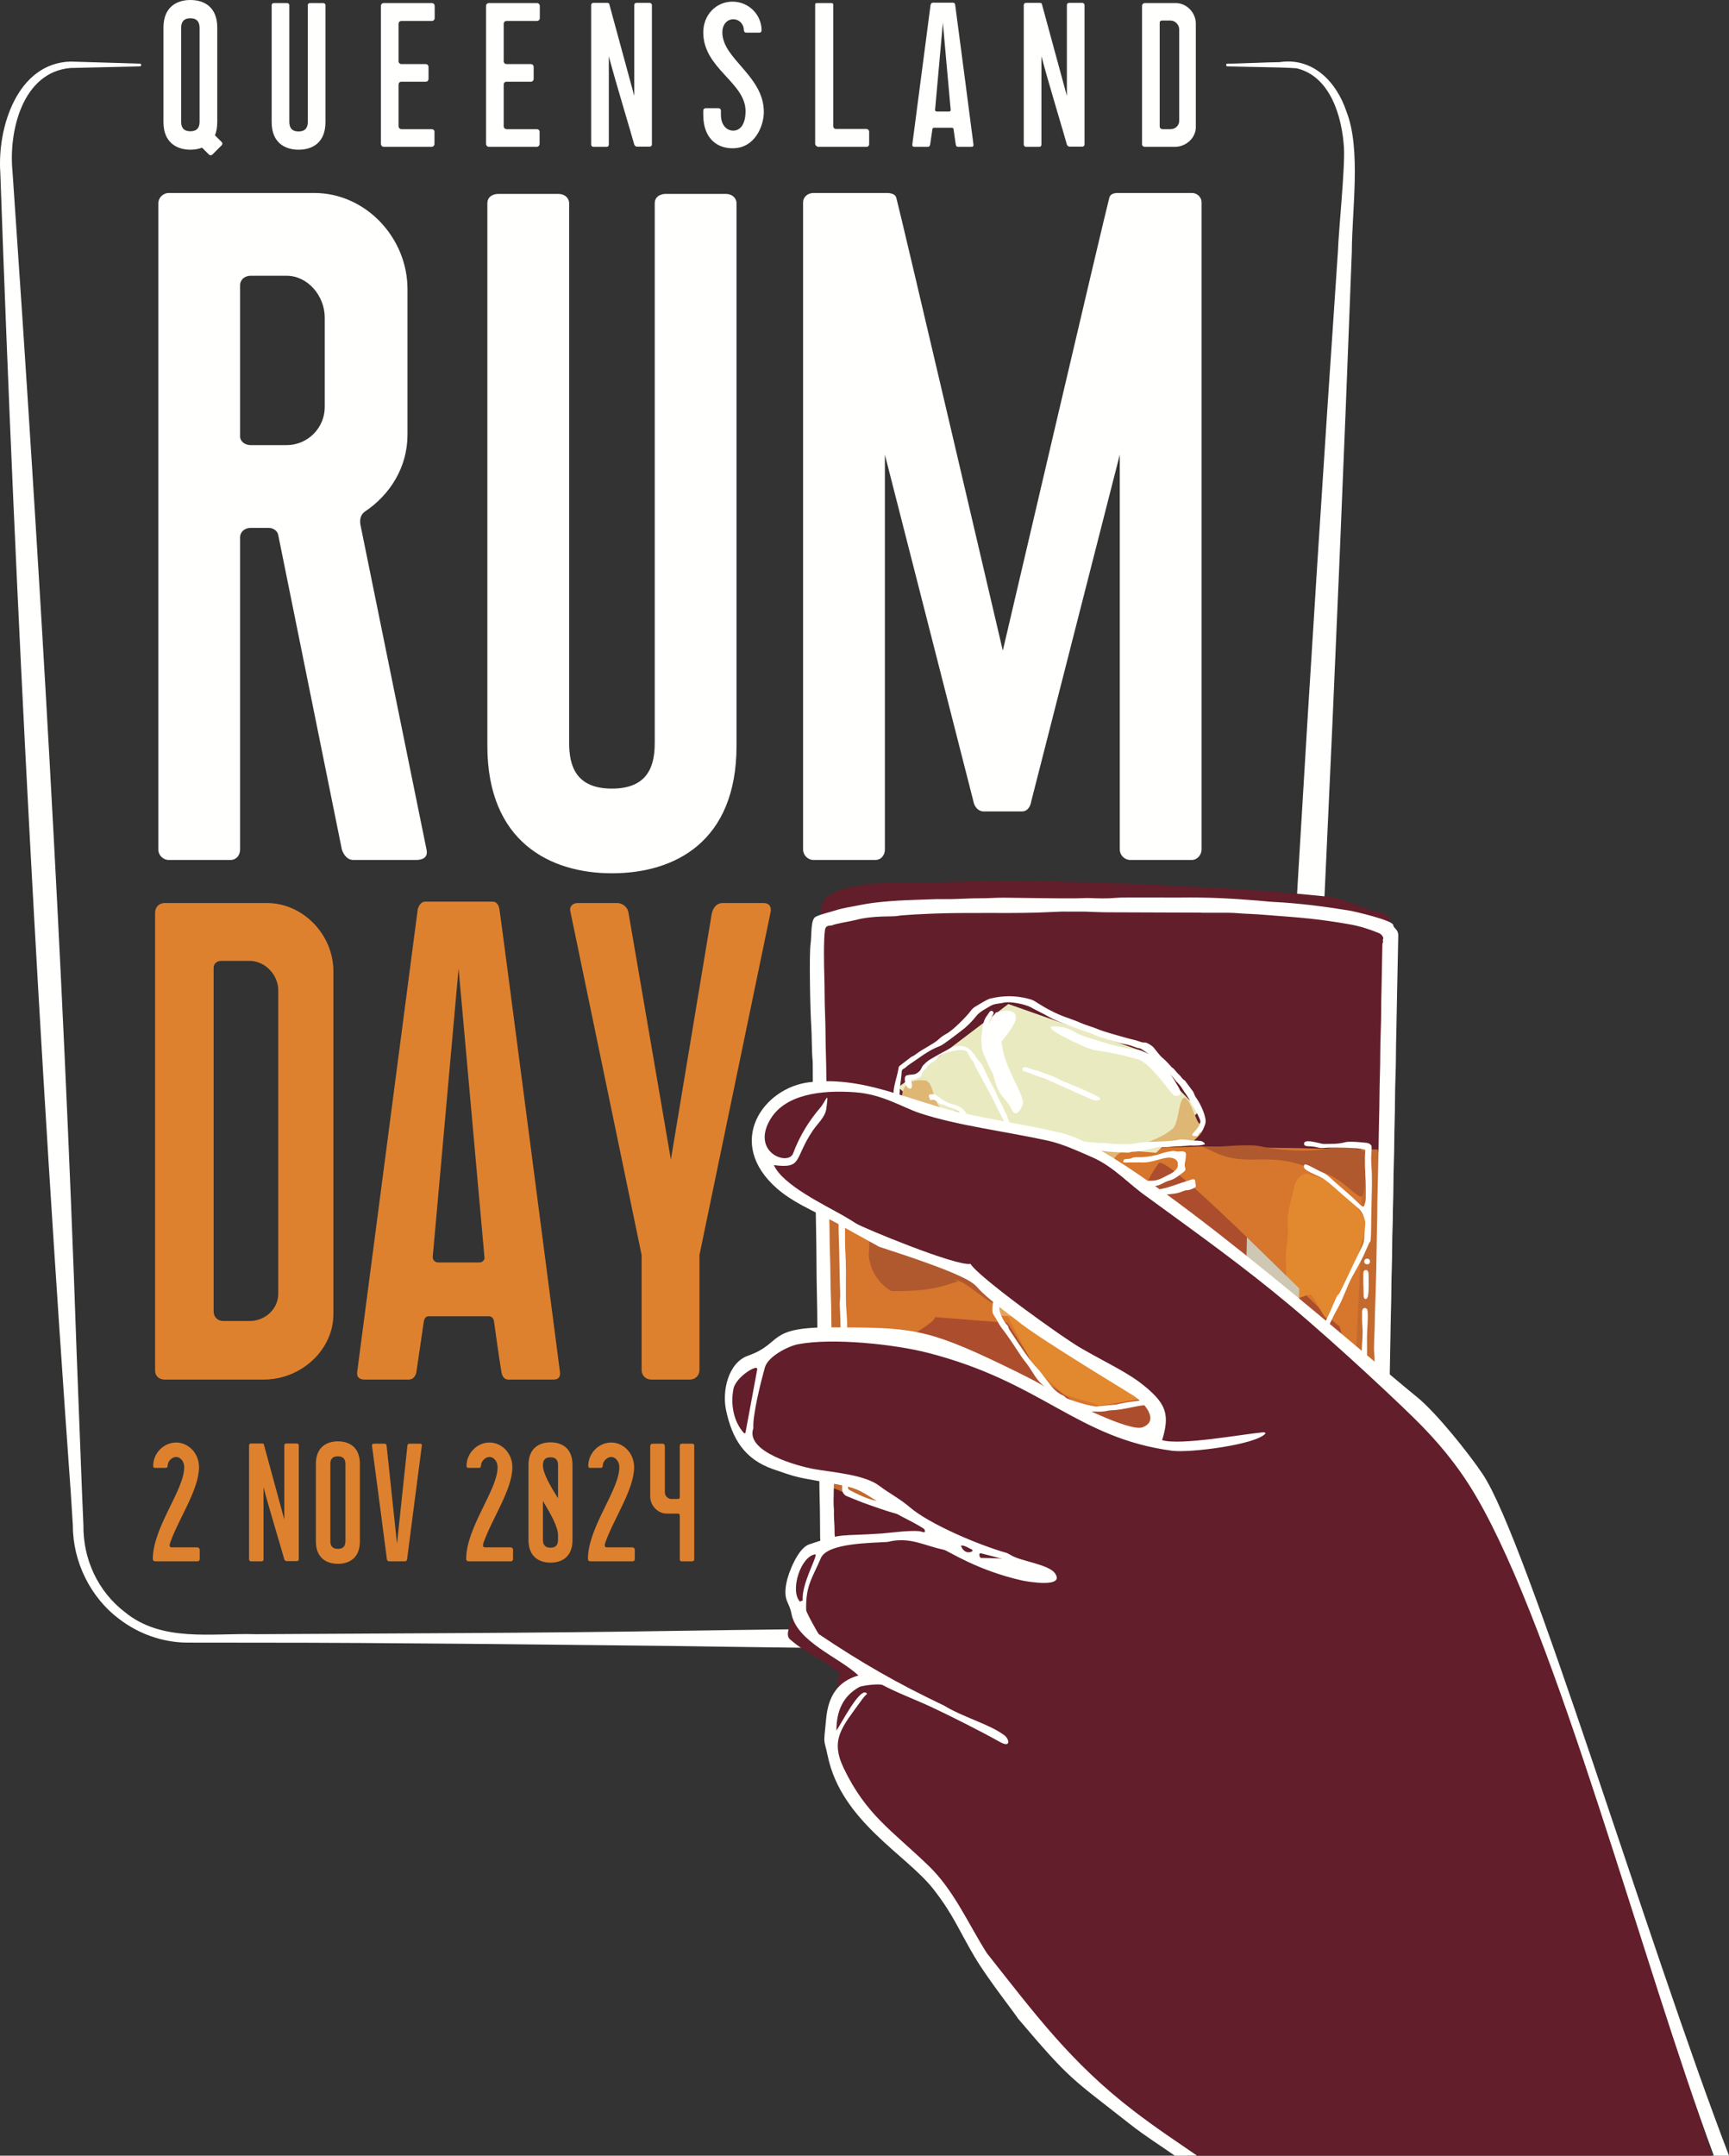 <?xml version="1.0" encoding="UTF-8"?>
<svg width="188.664px" height="235.114px" viewBox="0 0 188.664 235.114" version="1.1" xmlns="http://www.w3.org/2000/svg" xmlns:xlink="http://www.w3.org/1999/xlink">
    <rect x="0" y="0" width="188.664" height="235.114" fill="#333333" stroke="none"/>
    <title>Group</title>
    <g id="Page-1" stroke="none" stroke-width="1" fill="none" fill-rule="evenodd">
        <g id="Group">
            <path d="M133.936,6.94 C134.943,6.954 138.583,6.778 139.62,6.779 C143.272,6.227 145.857,8.941 146.93,12.195 C148.542,16.286 147.508,23.061 147.509,27.452 C145.821,71.967 143.674,119.282 141.013,163.734 L140.79,167.525 C140.456,173.234 136.114,178.353 130.575,179.679 C129.296,180.06 127.802,180.077 126.474,180.075 C109.197,179.944 90.639,179.793 73.416,179.523 C58.802,179.37 42.633,179.161 27.938,179.165 L20.352,179.157 C17.72,179.124 15.12,178.2 13.036,176.604 C9.87,174.259 7.943,170.319 7.95,166.395 C7.949,166.395 7.709,162.612 7.709,162.612 C4.297,115.146 1.699,66.29 0.032,18.803 C-0.299,13.92 1.876,6.895 7.685,6.715 L15.264,6.94 C15.347,6.942 15.412,7.011 15.41,7.094 C15.407,7.174 15.342,7.238 15.263,7.24 L7.683,7.417 C2.453,7.867 0.92,14.31 1.367,18.732 C4.282,61.039 6.902,104.913 8.356,147.397 L8.94,162.547 L9.101,166.334 C9.053,170.05 10.676,173.57 13.628,175.832 C17.672,179.145 23.097,178.096 27.938,178.239 C42.672,178.15 58.776,178.121 73.416,177.88 C91.243,177.601 110.383,177.484 128.25,177.275 C133.294,176.854 137.627,172.418 137.858,167.354 C137.859,167.354 138.043,163.577 138.043,163.577 C140.099,119.095 142.961,71.809 145.994,27.372 C146.058,25.228 146.78,18.274 146.648,16.099 C146.44,12.719 145.161,8.307 141.466,7.445 C140.513,7.38 138.747,7.328 137.727,7.321 L133.937,7.24 C133.745,7.25 133.752,6.933 133.936,6.94" id="Fill-4" fill="#FFFFFE"></path>
            <path d="M35.435,34.642 C35.435,32.256 33.567,30.077 31.284,30.077 L27.341,30.077 C26.718,30.077 26.199,30.492 26.199,31.114 L26.199,47.615 C26.199,48.133 26.718,48.548 27.341,48.548 L31.284,48.548 C33.567,48.548 35.435,46.681 35.435,44.397 L35.435,34.642 Z M46.539,92.653 C46.746,93.587 46.02,93.794 45.398,93.794 L38.548,93.794 C37.926,93.794 37.511,93.275 37.303,92.653 L30.35,58.303 C30.246,57.888 29.831,57.577 29.313,57.577 L27.341,57.577 C26.718,57.577 26.199,57.992 26.199,58.615 L26.199,92.653 C26.199,93.275 25.784,93.794 25.161,93.794 L18.416,93.794 C17.793,93.794 17.275,93.275 17.275,92.653 L17.275,22.189 C17.275,21.567 17.793,21.048 18.416,21.048 L34.293,21.048 C39.898,21.048 44.464,25.926 44.464,31.529 L44.464,47.407 C44.464,50.935 42.596,53.945 39.794,55.813 C39.378,56.124 39.171,56.643 39.378,57.473 L46.539,92.653 L46.539,92.653 Z" id="Fill-5" fill="#FFFFFE"></path>
            <path d="M80.368,81.341 C80.368,91.823 73.623,95.247 66.773,95.247 C60.028,95.247 53.179,91.823 53.179,81.341 L53.179,22.189 C53.179,21.256 54.113,21.152 54.32,21.152 L60.962,21.152 C61.585,21.152 62.104,21.567 62.104,22.189 L62.104,81.03 C62.104,83.52 62.83,86.011 66.773,86.011 C70.717,86.011 71.443,83.52 71.443,81.03 L71.443,22.189 C71.443,21.256 72.377,21.152 72.585,21.152 L79.227,21.152 C79.85,21.152 80.368,21.567 80.368,22.189 L80.368,81.341" id="Fill-6" fill="#FFFFFE"></path>
            <path d="M131.112,22.086 L131.112,92.653 C131.112,93.275 130.594,93.794 130.075,93.794 L123.329,93.794 C122.707,93.794 122.188,93.275 122.188,92.653 L122.188,49.586 L112.537,87.36 C112.433,87.983 112.122,88.502 111.499,88.502 L107.348,88.502 C106.726,88.502 106.311,87.983 106.206,87.36 L96.556,49.586 C96.556,68.058 96.556,92.653 96.556,92.653 C96.556,93.275 96.141,93.794 95.518,93.794 L88.773,93.794 C88.149,93.794 87.631,93.275 87.631,92.653 L87.631,22.086 C87.631,21.463 88.149,21.048 88.773,21.048 L96.763,21.048 C97.178,21.048 97.697,21.152 97.801,21.567 C98.216,23.02 109.424,70.964 109.424,70.964 C109.424,70.964 120.631,23.02 121.046,21.567 C121.15,21.152 121.565,21.048 121.981,21.048 L130.075,21.048 C130.594,21.048 131.112,21.463 131.112,22.086" id="Fill-7" fill="#FFFFFE"></path>
            <path d="M21.779,3.069 C21.779,2.554 21.622,1.994 20.772,1.994 C19.92,1.994 19.764,2.554 19.764,3.069 L19.764,13.261 C19.764,13.776 19.92,14.314 20.772,14.314 C21.622,14.314 21.779,13.776 21.779,13.261 L21.779,3.069 Z M24.198,15.837 L23.168,16.867 C23.078,16.957 22.922,16.957 22.81,16.867 L22.048,16.106 C21.645,16.263 21.22,16.329 20.772,16.329 C19.316,16.329 17.837,15.568 17.837,13.328 L17.837,3.002 C17.837,0.739 19.316,0 20.772,0 C22.25,0 23.706,0.739 23.706,3.002 L23.706,13.328 C23.706,13.888 23.616,14.358 23.459,14.762 L24.198,15.501 C24.288,15.59 24.288,15.747 24.198,15.837 L24.198,15.837 Z" id="Fill-8" fill="#FFFFFE"></path>
            <path d="M35.513,13.328 C35.513,15.59 34.057,16.329 32.578,16.329 C31.122,16.329 29.644,15.59 29.644,13.328 L29.644,0.56 C29.644,0.358 29.845,0.336 29.89,0.336 L31.323,0.336 C31.458,0.336 31.57,0.426 31.57,0.56 L31.57,13.261 C31.57,13.798 31.727,14.336 32.578,14.336 C33.429,14.336 33.586,13.798 33.586,13.261 L33.586,0.56 C33.586,0.358 33.787,0.336 33.832,0.336 L35.266,0.336 C35.4,0.336 35.513,0.426 35.513,0.56 L35.513,13.328" id="Fill-9" fill="#FFFFFE"></path>
            <path d="M43.825,14.09 L47.118,14.09 C47.274,14.09 47.409,14.202 47.409,14.381 L47.409,15.68 C47.409,15.859 47.274,16.016 47.096,16.016 L41.876,16.016 C41.697,16.016 41.563,15.859 41.563,15.68 L41.563,0.65 C41.563,0.471 41.697,0.336 41.876,0.336 L47.118,0.336 C47.297,0.336 47.432,0.471 47.432,0.65 L47.432,1.971 C47.432,2.15 47.297,2.285 47.118,2.285 L43.803,2.285 C43.624,2.285 43.489,2.419 43.489,2.598 L43.489,6.675 C43.489,6.854 43.624,6.989 43.803,6.989 L46.446,6.989 C46.625,6.989 46.76,7.123 46.76,7.303 L46.76,8.601 C46.76,8.781 46.625,8.915 46.446,8.915 L43.803,8.915 C43.602,8.915 43.489,9.05 43.489,9.229 L43.489,13.776 C43.489,13.955 43.647,14.09 43.825,14.09" id="Fill-10" fill="#FFFFFE"></path>
            <path d="M55.297,14.09 L58.59,14.09 C58.746,14.09 58.881,14.202 58.881,14.381 L58.881,15.68 C58.881,15.859 58.746,16.016 58.567,16.016 L53.349,16.016 C53.169,16.016 53.034,15.859 53.034,15.68 L53.034,0.65 C53.034,0.471 53.169,0.336 53.349,0.336 L58.59,0.336 C58.769,0.336 58.903,0.471 58.903,0.65 L58.903,1.971 C58.903,2.15 58.769,2.285 58.59,2.285 L55.274,2.285 C55.096,2.285 54.961,2.419 54.961,2.598 L54.961,6.675 C54.961,6.854 55.096,6.989 55.274,6.989 L57.918,6.989 C58.097,6.989 58.232,7.123 58.232,7.303 L58.232,8.601 C58.232,8.781 58.097,8.915 57.918,8.915 L55.274,8.915 C55.073,8.915 54.961,9.05 54.961,9.229 L54.961,13.776 C54.961,13.955 55.118,14.09 55.297,14.09" id="Fill-11" fill="#FFFFFE"></path>
            <path d="M69.209,0.56 C69.209,0.426 69.299,0.314 69.434,0.314 L70.89,0.314 C71.023,0.314 71.136,0.426 71.136,0.56 L71.136,15.769 C71.136,15.882 71.023,15.994 70.89,15.994 L69.5,15.994 C69.366,15.994 69.254,15.882 69.209,15.769 C68.918,14.672 67.306,9.408 66.432,6.138 L66.432,15.769 C66.432,15.904 66.342,16.016 66.208,16.016 L64.752,16.016 C64.617,16.016 64.505,15.904 64.505,15.769 L64.505,0.537 C64.505,0.403 64.617,0.314 64.752,0.314 L66.253,0.314 C66.342,0.314 66.454,0.336 66.477,0.426 L69.209,10.461 L69.209,0.56" id="Fill-12" fill="#FFFFFE"></path>
            <path d="M80.009,2.106 C79.337,2.106 78.821,2.665 78.821,3.539 C78.821,6.429 83.347,8.265 83.347,12.208 C83.347,13.731 82.384,16.173 79.941,16.173 C78.127,16.173 76.761,14.986 76.738,12.589 L76.738,12.051 C76.738,11.917 76.851,11.805 76.985,11.805 L78.419,11.805 C78.553,11.805 78.665,11.917 78.665,12.051 L78.665,12.522 C78.665,13.619 79.27,14.246 80.009,14.246 C80.748,14.246 81.353,13.597 81.353,12.119 C81.353,8.982 76.738,7.482 76.738,3.539 C76.738,1.59 78.172,0.179 79.919,0.179 C81.689,0.179 83.101,1.59 83.101,3.315 C83.101,3.45 83.011,3.562 82.876,3.562 L81.42,3.562 C81.286,3.562 81.174,3.45 81.174,3.315 C81.174,2.665 80.703,2.106 80.009,2.106" id="Fill-13" fill="#FFFFFE"></path>
            <path d="M94.526,14.067 C94.683,14.067 94.84,14.179 94.84,14.381 L94.84,15.68 C94.84,15.859 94.773,16.016 94.526,16.016 L89.284,16.016 C89.15,16.016 88.948,15.859 88.948,15.68 L88.948,0.493 C88.948,0.493 88.926,0.336 89.15,0.336 L90.74,0.336 C90.92,0.336 90.92,0.493 90.92,0.493 L90.92,13.754 C90.92,13.754 90.92,14.067 91.233,14.067 L94.526,14.067" id="Fill-14" fill="#FFFFFE"></path>
            <path d="M102.212,12.163 L103.578,12.163 C103.668,12.163 103.758,12.074 103.735,11.984 L102.884,2.487 L102.033,11.984 C102.033,12.096 102.122,12.163 102.212,12.163 Z M101.54,0.537 C101.585,0.403 101.652,0.291 101.786,0.291 L104.004,0.291 C104.139,0.291 104.206,0.403 104.228,0.537 C104.25,0.605 106.177,15.411 106.222,15.769 C106.244,15.971 106.132,16.016 105.998,16.016 L104.52,16.016 C104.385,16.016 104.317,15.904 104.295,15.769 C104.273,15.635 104.206,15.232 104.049,14.09 C104.026,14 103.981,13.933 103.87,13.933 L101.898,13.933 C101.809,13.933 101.764,14 101.741,14.09 L101.495,15.769 C101.473,15.904 101.383,16.016 101.249,16.016 L99.793,16.016 C99.658,16.016 99.524,15.971 99.547,15.769 L101.54,0.537 L101.54,0.537 Z" id="Fill-15" fill="#FFFFFE"></path>
            <path d="M116.415,0.56 C116.415,0.426 116.505,0.314 116.64,0.314 L118.096,0.314 C118.23,0.314 118.342,0.426 118.342,0.56 L118.342,15.769 C118.342,15.882 118.23,15.994 118.096,15.994 L116.706,15.994 C116.572,15.994 116.46,15.882 116.415,15.769 C116.124,14.672 114.512,9.408 113.638,6.138 L113.638,15.769 C113.638,15.904 113.548,16.016 113.414,16.016 L111.958,16.016 C111.823,16.016 111.711,15.904 111.711,15.769 L111.711,0.537 C111.711,0.403 111.823,0.314 111.958,0.314 L113.458,0.314 C113.548,0.314 113.66,0.336 113.683,0.426 L116.415,10.461 L116.415,0.56" id="Fill-16" fill="#FFFFFE"></path>
            <path d="M126.856,14.09 L127.731,14.09 C128.245,14.09 128.671,13.686 128.671,13.194 L128.671,3.203 C128.671,2.71 128.245,2.24 127.731,2.24 L126.789,2.24 C126.655,2.24 126.543,2.329 126.543,2.464 L126.543,13.776 C126.543,13.955 126.678,14.09 126.856,14.09 Z M124.616,0.65 C124.616,0.471 124.751,0.336 124.931,0.336 L128.29,0.336 C129.5,0.336 130.485,1.389 130.485,2.576 L130.485,13.866 C130.485,15.053 129.41,16.016 128.2,16.016 L124.931,16.016 C124.751,16.016 124.616,15.904 124.616,15.725 L124.616,0.65 L124.616,0.65 Z" id="Fill-17" fill="#FFFFFE"></path>
            <path d="M24.349,144.08 L27.245,144.08 C28.953,144.08 30.363,142.744 30.363,141.11 L30.363,107.995 C30.363,106.361 28.953,104.803 27.245,104.803 L24.127,104.803 C23.681,104.803 23.31,105.099 23.31,105.545 L23.31,143.041 C23.31,143.635 23.755,144.08 24.349,144.08 Z M16.924,99.53 C16.924,98.936 17.37,98.491 17.963,98.491 L29.101,98.491 C33.111,98.491 36.378,101.98 36.378,105.916 L36.378,143.338 C36.378,147.272 32.814,150.466 28.804,150.466 L17.963,150.466 C17.37,150.466 16.924,150.095 16.924,149.5 L16.924,99.53 L16.924,99.53 Z" id="Fill-18" fill="#DE812E"></path>
            <path d="M47.811,137.694 L52.34,137.694 C52.637,137.694 52.935,137.397 52.861,137.1 L50.039,105.619 L47.217,137.1 C47.217,137.471 47.514,137.694 47.811,137.694 Z M45.584,99.159 C45.733,98.714 45.956,98.343 46.401,98.343 L53.752,98.343 C54.197,98.343 54.419,98.714 54.494,99.159 C54.568,99.382 60.954,148.461 61.102,149.648 C61.176,150.317 60.805,150.466 60.36,150.466 L55.46,150.466 C55.013,150.466 54.791,150.095 54.716,149.648 C54.642,149.203 54.419,147.867 53.9,144.08 C53.826,143.783 53.677,143.56 53.306,143.56 L46.772,143.56 C46.475,143.56 46.327,143.783 46.252,144.08 L45.435,149.648 C45.361,150.095 45.064,150.466 44.619,150.466 L39.792,150.466 C39.347,150.466 38.902,150.317 38.976,149.648 L45.584,99.159 L45.584,99.159 Z" id="Fill-19" fill="#DE812E"></path>
            <path d="M62.216,99.307 C62.142,98.788 62.587,98.491 63.033,98.491 L67.339,98.491 C67.933,98.491 68.528,98.936 68.602,99.679 L73.205,126.483 L77.659,99.679 C77.808,98.936 78.254,98.491 78.848,98.491 L83.303,98.491 C83.897,98.491 84.268,98.862 84.045,99.679 L76.323,136.878 L76.323,149.426 C76.323,150.02 75.878,150.466 75.284,150.466 L71.052,150.466 C70.458,150.466 70.012,150.02 70.012,149.426 L70.012,136.878 L62.216,99.307" id="Fill-20" fill="#DE812E"></path>
            <path d="M18.088,160.1 L16.896,160.1 C16.787,160.1 16.713,160.009 16.713,159.898 C16.713,158.487 17.868,157.333 19.224,157.333 C20.544,157.333 21.716,158.487 21.716,160.027 C21.716,162.464 19.499,165.616 18.564,168.273 C18.436,168.639 18.564,168.768 18.711,168.768 L21.533,168.768 C21.679,168.768 21.79,168.878 21.79,169.024 L21.79,170.033 C21.79,170.18 21.716,170.289 21.57,170.289 L16.915,170.289 C16.768,170.289 16.676,170.18 16.676,170.033 C16.676,166.588 20.103,162.519 20.103,160.027 C20.103,159.367 19.664,158.909 19.224,158.909 C18.766,158.909 18.29,159.367 18.29,159.898 C18.29,160.009 18.198,160.1 18.088,160.1" id="Fill-21" fill="#DE812E"></path>
            <path d="M31.025,157.644 C31.025,157.534 31.098,157.443 31.208,157.443 L32.399,157.443 C32.509,157.443 32.601,157.534 32.601,157.644 L32.601,170.088 C32.601,170.18 32.509,170.27 32.399,170.27 L31.263,170.27 C31.153,170.27 31.061,170.18 31.025,170.088 C30.787,169.189 29.467,164.883 28.753,162.208 L28.753,170.088 C28.753,170.197 28.679,170.289 28.569,170.289 L27.378,170.289 C27.268,170.289 27.176,170.197 27.176,170.088 L27.176,157.626 C27.176,157.516 27.268,157.443 27.378,157.443 L28.606,157.443 C28.679,157.443 28.771,157.461 28.789,157.534 L31.025,165.744 L31.025,157.644" id="Fill-22" fill="#DE812E"></path>
            <path d="M37.694,159.697 C37.694,159.275 37.566,158.836 36.87,158.836 C36.172,158.836 36.045,159.275 36.045,159.697 L36.045,168.054 C36.045,168.493 36.172,168.933 36.87,168.933 C37.566,168.933 37.694,168.493 37.694,168.054 L37.694,159.697 Z M39.27,159.66 L39.27,168.108 C39.27,169.959 38.079,170.564 36.87,170.564 C35.678,170.564 34.468,169.959 34.468,168.108 L34.468,159.66 C34.468,157.809 35.678,157.205 36.87,157.205 C38.079,157.205 39.27,157.809 39.27,159.66 L39.27,159.66 Z" id="Fill-23" fill="#DE812E"></path>
            <path d="M46.032,157.663 C45.996,157.846 44.419,170.088 44.419,170.088 C44.382,170.197 44.328,170.289 44.218,170.289 L42.421,170.289 C42.312,170.289 42.257,170.197 42.22,170.088 C42.22,170.088 40.626,157.846 40.589,157.663 C40.571,157.534 40.681,157.461 40.791,157.461 L41.982,157.461 C42.092,157.461 42.147,157.553 42.184,157.663 L43.32,168.384 L44.456,157.663 C44.474,157.553 44.547,157.461 44.658,157.461 L45.849,157.461 C45.959,157.461 46.069,157.534 46.032,157.663" id="Fill-24" fill="#DE812E"></path>
            <path d="M52.28,160.1 L51.088,160.1 C50.979,160.1 50.906,160.009 50.906,159.898 C50.906,158.487 52.06,157.333 53.417,157.333 C54.736,157.333 55.909,158.487 55.909,160.027 C55.909,162.464 53.691,165.616 52.756,168.273 C52.628,168.639 52.756,168.768 52.903,168.768 L55.725,168.768 C55.872,168.768 55.982,168.878 55.982,169.024 L55.982,170.033 C55.982,170.18 55.909,170.289 55.762,170.289 L51.107,170.289 C50.961,170.289 50.869,170.18 50.869,170.033 C50.869,166.588 54.295,162.519 54.295,160.027 C54.295,159.367 53.856,158.909 53.417,158.909 C52.959,158.909 52.482,159.367 52.482,159.898 C52.482,160.009 52.39,160.1 52.28,160.1" id="Fill-25" fill="#DE812E"></path>
            <path d="M60.892,167.449 C60.892,166.532 60.104,165.139 59.243,163.71 L59.243,167.925 C59.243,168.365 59.371,168.805 60.068,168.805 C60.764,168.805 60.892,168.365 60.892,167.925 L60.892,167.449 Z M59.243,159.806 C59.243,160.705 60.031,162.043 60.892,163.417 L60.892,159.806 C60.892,159.386 60.764,158.945 60.068,158.945 C59.371,158.945 59.243,159.386 59.243,159.806 Z M62.468,159.77 L62.468,167.98 C62.468,169.831 61.277,170.435 60.068,170.435 C58.877,170.435 57.667,169.831 57.667,167.98 L57.667,159.77 C57.667,157.919 58.877,157.314 60.068,157.314 C61.277,157.314 62.468,157.919 62.468,159.77 L62.468,159.77 Z" id="Fill-26" fill="#DE812E"></path>
            <path d="M65.564,160.1 L64.373,160.1 C64.263,160.1 64.19,160.009 64.19,159.898 C64.19,158.487 65.344,157.333 66.701,157.333 C68.02,157.333 69.193,158.487 69.193,160.027 C69.193,162.464 66.975,165.616 66.041,168.273 C65.913,168.639 66.041,168.768 66.187,168.768 L69.009,168.768 C69.156,168.768 69.266,168.878 69.266,169.024 L69.266,170.033 C69.266,170.18 69.193,170.289 69.046,170.289 L64.391,170.289 C64.245,170.289 64.153,170.18 64.153,170.033 C64.153,166.588 67.58,162.519 67.58,160.027 C67.58,159.367 67.14,158.909 66.701,158.909 C66.243,158.909 65.766,159.367 65.766,159.898 C65.766,160.009 65.674,160.1 65.564,160.1" id="Fill-27" fill="#DE812E"></path>
            <path d="M73.278,163.49 L73.975,163.49 C74.085,163.49 74.176,163.417 74.176,163.325 L74.176,157.699 C74.176,157.553 74.25,157.461 74.396,157.461 L75.55,157.461 C75.661,157.461 75.752,157.534 75.752,157.644 L75.752,170.088 C75.752,170.197 75.661,170.289 75.55,170.289 L74.36,170.289 C74.25,170.289 74.176,170.197 74.176,170.088 L74.176,165.267 C74.176,165.158 74.085,165.085 73.975,165.085 L72.747,165.085 C71.776,165.085 70.951,164.205 70.951,163.233 L70.951,157.718 C70.951,157.571 71.061,157.461 71.208,157.461 L72.289,157.461 C72.435,157.461 72.545,157.571 72.545,157.718 L72.545,162.758 C72.545,163.16 72.876,163.49 73.278,163.49" id="Fill-28" fill="#DE812E"></path>
            <path d="M129.759,163.384 C126.553,163.918 121.457,164.727 121.158,165.432 C120.858,166.137 124.478,165.297 128.106,165.307 C131.734,165.318 132.849,165.084 132.87,164.02 C132.891,162.955 132.964,162.851 129.759,163.384" id="Fill-29" fill="#FFFFFE"></path>
            <path d="M102.508,96.226 C100.114,96.3 90.08,95.715 89.658,98.853 C88.474,107.64 88.805,122.171 89.615,131.031 C89.783,132.867 89.618,134.728 89.629,136.578 C89.661,141.989 89.698,147.399 89.748,152.81 C89.792,157.619 90.07,162.323 90.083,167.184 C90.085,167.917 90.371,168.312 91.124,168.486 C92.764,168.87 94.41,169.239 96.071,169.543 C104.202,171.018 120.836,171.063 130.535,170.454 C132.514,170.33 134.496,170.136 136.471,170.159 C139.758,170.19 142.989,169.695 146.226,169.28 C148.007,169.053 149.285,168.143 149.842,166.444 C150.082,165.707 150.201,164.984 150.208,164.233 C150.248,160.396 150.278,156.559 150.319,152.722 C150.326,152.125 150.359,151.528 150.395,150.932 C151.335,135.637 151.553,118.248 151.847,102.816 C151.865,101.858 152.192,99.731 150.572,99.485 C148.595,99.186 146.805,97.996 144.814,97.792 C141.607,97.462 138.392,97.176 135.171,96.998 C123.476,96.354 114.331,95.87 102.508,96.226" id="Fill-30" fill="#621E2A"></path>
            <path d="M150.349,125.371 C144.119,125.268 137.889,125.163 131.659,125.059 C128.098,125.149 124.537,125.24 120.976,125.331 C118.399,125.192 115.823,125.053 113.246,124.914 C107.981,125.096 102.716,125.278 97.452,125.461 C94.783,125.087 93.455,124.042 90.785,123.669 C90.827,124.119 89.698,124.726 89.396,125.347 C89.109,125.94 89.648,126.549 89.688,126.979 C90.206,136.084 89.456,152.822 89.974,161.926 C91.471,162.492 94.025,163.61 95.522,164.176 C97.981,164.599 101.666,165.568 104.125,165.991 C114.026,166.495 119.143,166.987 128.759,166.864 C132.581,166.815 138.505,165.583 142.936,165.003 C145.789,164.629 147.97,163.379 150.086,162.887 C150.35,159.956 149.813,149.663 150.076,146.731 C150.235,143.546 151.183,129.251 150.349,125.371" id="Fill-31" fill="#C36A2E"></path>
            <path d="M148.246,125.371 C142.447,125.267 136.649,125.163 130.851,125.059 C127.537,125.149 124.223,125.24 120.908,125.331 C118.51,125.192 116.112,125.053 113.714,124.914 C108.814,125.096 103.914,125.278 99.014,125.46 C96.53,125.087 95.294,124.043 92.809,123.669 C92.848,124.119 91.797,124.726 91.517,125.347 C91.249,125.941 91.751,126.549 91.788,126.979 C92.27,136.083 91.573,144.838 92.055,153.943 C93.448,154.508 96.02,155.423 97.413,155.988 C99.702,156.411 101.991,156.834 104.28,157.256 C113.495,157.761 119.954,158.049 128.903,157.925 C132.46,157.877 136.828,156.612 141.347,157.003 C144.024,156.959 145.621,156.339 147.591,155.847 C147.836,152.915 147.747,149.663 147.993,146.731 C148.14,143.546 149.023,129.251 148.246,125.371" id="Fill-32" fill="#D7762D"></path>
            <polyline id="Fill-33" fill="#E9EAC0" points="126.137 125.733 130.906 121.148 124.61 114.641 110.027 109.507 103.229 114.661 98.013 118.589 103.874 123.862 126.137 125.733"></polyline>
            <path d="M146.938,151.374 C146.157,149.668 146.909,146.306 146.128,144.6 C145.676,144.755 127.329,125.606 126.416,126.888 C117.418,139.525 137.608,147.347 141.684,147.106 C144.321,146.95 139.09,150.003 137.947,150.396 C133.071,152.014 127.319,152.201 125.421,152.373 C123.103,152.837 120.784,153.301 118.465,153.765 C116.981,152.73 115.496,151.696 114.011,150.661 C112.647,148.533 111.282,146.405 109.918,144.277 C107.282,144.069 104.645,143.861 102.009,143.653 C102.2,144.427 95.66,147.516 95.832,148.293 C95.996,149.032 99.812,146.265 101.553,146.468 C103.56,146.703 103.529,149.896 103.757,150.747 C101.068,150.767 98.379,150.787 95.69,150.806 C95.577,151.635 96.181,155.456 97.215,155.694 C111.243,158.926 119.647,157.391 130.751,157.014 C135.095,156.344 139.439,155.674 143.783,155.004 L146.938,151.374" id="Fill-34" fill="#AC4E2D"></path>
            <path d="M121.977,132.289 L118.435,137.824 L115.9,140.167 L110.154,140.421 L109.122,141.963 L112.88,149.161 L116.133,152.118 L119.991,153.277 L134.475,151.108 L141.257,148.24 L139.245,147.573 L136.645,147.936 L133.589,149.023 C131.452,148.317 127.269,145.305 124.536,141.297 C121.874,137.394 120.613,132.485 121.977,132.289" id="Fill-35" fill="#E2882E"></path>
            <path d="M110.826,140.053 L109.209,142.416 C108.292,142.688 105.066,139.35 104.149,139.621 C104.308,139.661 104.467,139.699 104.624,139.739 C102.862,140.237 101.765,140.87 97.237,140.815 C95.846,139.938 95.023,138.683 94.804,137.029 C94.972,133.061 95.148,128.704 95.316,124.736 C97.086,126.282 98.917,127.896 102.156,127.674 C100.96,128.152 100.216,128.329 98.874,128.058 C98.46,127.974 97.385,127.84 97.461,128.3 C97.608,129.19 98.278,131.262 98.154,132.068 C98.157,132.056 99.718,133.154 100.476,133.353 C101.963,133.743 103.371,135.829 104.326,136.914 C105.578,138.338 109.117,139.623 110.826,140.053" id="Fill-36" fill="#B0582E"></path>
            <path d="M114.249,128.921 C114.212,128.386 112.532,127.948 112.495,127.413 C112.079,127.24 112.769,128.919 114.7,128.843 C116.637,128.766 119.82,126.934 120.716,126.807 C121.983,126.628 121.315,125.842 122.903,125.518 C125.483,124.994 130.19,125.131 129.751,124.854 C129.698,124.821 132.275,123.055 130.865,122.533 C130.542,122.414 129.804,119.557 129.184,119.733 C128.616,119.895 128.614,122.582 127.95,123.124 C126.16,124.588 123.453,125.1 122.574,125.102 C119.97,125.108 118.234,124.068 114.969,124.471 C112.663,124.754 111.531,123.26 109.806,122.542 C109.287,122.722 107.938,124.964 106.984,123.942 C106.358,123.272 105.661,121.931 105.129,121.524 C104.022,120.679 103.602,121.789 102.508,120.677 C101.784,119.942 101.824,117.93 100.944,117.842 C98.215,117.57 98.312,119.613 98.508,120.499 C98.402,121.51 96.401,126.98 97.501,130.361 C98.49,130.452 97.455,129.848 98.662,129.35 C100.607,128.548 102.659,127.454 104.256,127.601 C110.04,125.3 110.797,129.165 114.249,128.921" id="Fill-37" fill="#DEB774"></path>
            <path d="M143.649,128.329 C143.873,128.342 146.172,129.409 146.415,129.62 C147.021,130.147 147.777,131.254 148.251,131.951 C148.762,132.701 149.188,133.017 149.051,134.068 C149.006,134.409 148.175,136.911 147.961,137.265 C147.553,137.94 146.938,140.372 146.439,141.421 C145.852,142.655 145.918,142.778 144.996,143.847 C144.592,144.314 143.377,141.172 142.933,141.201 C142.3,141.242 140.508,142.273 140.429,141.692 C140.2,140.018 140.431,139.257 140.318,137.752 C140.21,136.312 140.635,134.9 140.522,133.719 C140.383,132.252 140.916,130.914 141.205,129.489 C141.388,128.587 142.235,127.55 143.192,128.237 C143.199,128.242 143.595,128.326 143.649,128.329" id="Fill-38" fill="#E2882E"></path>
            <path d="M128.904,143.371 C128.867,142.836 127.188,142.398 127.15,141.862 C124.28,140.668 121.409,139.473 118.539,138.279 C116.675,138.725 117.105,139.272 115.241,139.718 C114.082,139.996 112.287,139.099 111.129,139.376 C111.023,140.387 108.051,140.106 109.149,143.487 C111.734,143.726 117.173,143.476 119.758,143.714 C125.542,141.414 125.452,143.615 128.904,143.371 Z M98.335,130.4 C98.613,132.076 98.537,133.297 100.347,133.772 C101.34,134.032 102.2,134.854 102.837,135.579 C103.847,136.727 103.517,137.248 105.624,137.488 C106.068,137.538 106.045,137.324 106.582,136.93 C107.312,136.395 107.603,135.49 108.886,134.765 C109.469,134.436 111.234,132.974 111.551,132.382 C112.07,131.41 113.302,130.826 111.294,130.037 C110.617,129.772 102.482,129.563 101.74,129.871 C100.773,130.272 100.271,130.438 99.278,130.238 C99.002,130.182 98.284,130.092 98.335,130.4 L98.335,130.4 Z" id="Fill-39" fill="#E6A45A"></path>
            <path d="M137.583,125.036 C139.486,125.474 142.796,125.699 144.761,125.272 C145.849,125.035 147.763,125.018 148.759,125.594 C149.593,126.076 148.682,126.231 148.952,127.654 C149.035,128.092 148.93,130.52 148.492,130.52 C148.15,130.52 146.78,129.173 146.017,128.692 C144.301,127.61 144.396,128.072 143.008,127.457 C138.495,125.456 136.106,127.424 132.431,125.626 C129.758,124.318 130.379,125.05 131.685,125.089 C133.286,125.136 136.115,124.699 137.583,125.036" id="Fill-40" fill="#B0582E"></path>
            <path d="M109.738,110.231 C112.489,110.231 109.295,113.448 109.3,113.595 C109.381,116.198 111.86,119.43 111.601,120.44 C111.513,120.786 110.881,122.009 110.444,121.097 C109.733,119.616 108.986,119.801 108.411,117.296 C107.814,114.699 106.693,113.026 108.673,110.425 C108.676,110.422 109.703,110.231 109.738,110.231" id="Fill-41" fill="#FFFFFE"></path>
            <path d="M128.242,117.976 C128.414,118.351 129.503,119.658 128.163,119.509 C127.854,119.475 125.627,115.929 124.133,115.524 C122.092,114.971 121.561,114.872 119.43,114.53 C118.495,114.381 113.18,111.862 115.03,111.939 C117.025,112.023 116.818,112.582 118.575,113.114 C120.439,113.678 122.119,114.333 124.143,114.498 C124.704,114.544 126.896,115.674 127.27,116.439 C127.412,116.73 128.182,117.845 128.242,117.976" id="Fill-42" fill="#FFFFFE"></path>
            <path d="M141.77,140.528 L141.599,147.108 C140.482,147.143 138.292,146.633 135.828,145.633 C135.902,142.124 135.981,138.542 136.062,134.951 C138.064,136.885 140.075,138.867 141.77,140.528" id="Fill-43" fill="#CEC7B3"></path>
            <path d="M127.866,138.73 C122.311,135.476 115.898,128.177 110.343,124.923 C110.267,126.156 89.731,120.641 89.765,121.649 C89.788,122.359 89.546,124.423 89.994,126.923 C90.178,127.947 93.006,128.345 94.117,128.824 C100.449,131.552 104.642,130.53 105.191,131.472 C107.725,135.825 116.884,138.773 124.087,142.305 C124.672,142.592 124.207,144.292 124.754,144.588 C129.23,144.763 128.576,140.098 127.866,138.73" id="Fill-44" fill="#B0582E"></path>
            <path d="M148.861,137.593 C148.852,137.981 149.482,138.023 149.489,137.598 C149.495,137.169 148.87,137.176 148.861,137.593 Z M149.046,138.519 C148.765,138.522 148.759,138.806 148.758,139.011 C148.757,139.383 148.758,139.755 148.758,140.127 C148.762,140.127 148.766,140.127 148.769,140.127 C148.779,140.543 148.787,140.96 148.799,141.376 C148.81,141.753 149.164,141.793 149.254,141.42 C149.394,140.834 149.341,139.706 149.337,139.083 C149.335,138.878 149.322,138.516 149.046,138.519 Z M121.063,126.383 C120.409,126.393 119.677,126.123 118.659,126.103 C118.438,126.098 118.22,126.107 118.01,125.988 C117.842,125.892 117.607,126.023 117.553,126.223 C117.49,126.455 117.508,126.696 117.533,126.932 C117.564,127.223 118.046,127.392 118.146,126.969 C118.194,126.765 118.29,126.609 118.523,126.589 C118.67,126.46 118.837,126.513 118.989,126.557 C119.226,126.625 120.608,126.746 121.131,126.852 C121.544,126.935 121.693,126.37 121.338,126.373 C121.246,126.376 121.155,126.38 121.063,126.383 Z M101.749,119.343 C101.3,119.373 101.279,119.398 101.435,119.797 C101.546,120.079 101.512,119.972 101.714,119.946 C102.152,119.891 102.474,120.485 102.768,120.455 C102.997,120.431 103.323,120.752 103.958,120.872 C104.179,120.914 104.587,121.109 104.712,121.32 C105.017,121.84 105.368,122.332 105.63,122.877 C105.747,123.12 106.021,122.872 105.984,122.669 C105.931,122.383 105.716,122.015 105.596,121.745 C105.275,121.022 104.834,120.669 104.069,120.467 C103.245,120.25 103.266,120.2 102.563,119.727 C102.314,119.561 102.069,119.334 101.749,119.343 Z M100.796,127.981 C102.27,127.882 104.382,128.051 105.918,128.268 C106.177,128.304 106.437,128.308 106.697,128.335 C107.148,128.385 107.599,128.435 108.049,128.486 C108.447,128.503 108.096,127.884 106.143,127.707 C105.521,127.65 104.905,127.519 104.28,127.488 C103.937,127.472 103.595,127.459 103.255,127.41 C102.682,127.395 102.108,127.38 101.535,127.365 C101.193,127.384 100.852,127.426 100.511,127.46 C100.126,127.499 99.814,127.981 100.796,127.981 Z M118.852,127.675 C118.574,127.724 118.291,127.762 118.029,127.868 C117.412,128.116 116.134,128.47 115.512,128.546 C113.794,128.757 113.273,128.473 111.884,127.658 C111.756,127.583 111.714,127.842 111.794,127.941 C112.393,128.68 113.16,128.856 114.044,129.252 C114.994,129.677 118.078,128.494 119.035,128.154 C119.425,128.017 119.156,127.644 118.852,127.675 Z M129.372,133.886 C128.969,133.867 128.586,133.969 128.209,134.085 C127.42,134.327 126.602,134.476 125.793,134.632 C125.677,134.654 125.555,134.647 125.438,134.669 C124.63,134.827 124.352,134.99 123.623,135.216 C123.441,135.273 123.46,135.437 123.444,135.598 C123.421,135.84 123.767,135.715 123.889,135.666 C125.986,134.83 125.58,135.258 126.991,134.887 C127.307,134.804 127.62,134.708 127.943,134.648 C128.845,134.479 129.687,133.943 130.604,135.378 C130.9,135.841 131.435,135.557 131.285,135.158 C131.117,134.71 130.697,133.991 130.174,133.944 C129.907,133.92 129.639,133.905 129.372,133.886 Z M119.654,120.02 C120.17,120.001 120.123,119.779 119.893,119.657 C118.432,118.88 117.496,118.558 116.016,117.928 C115.77,117.823 115.522,117.721 115.289,117.587 C114.768,117.286 114.178,117.163 113.628,116.933 C113.12,116.721 112.878,116.729 112.289,116.503 C111.33,116.136 111.542,116.829 111.752,116.858 C112.269,116.93 113.259,117.457 113.947,117.607 L119.027,119.874 C119.225,119.96 119.432,120.025 119.654,120.02 Z M107.078,113.51 C107.139,114.33 107.092,114.455 107.446,115.241 C107.825,116.082 108.194,116.935 108.678,117.722 C109.174,118.529 109.574,119.899 110.192,120.47 C110.483,120.739 110.646,120.49 110.376,119.939 C109.957,119.082 109.56,118.214 109.127,117.364 C108.69,116.508 108.25,115.652 107.89,114.759 C107.737,114.379 107.423,113.138 107.626,112.774 C107.956,112.183 107.763,111.475 108.226,110.857 C108.352,110.688 108.532,110.462 108.319,110.3 C108.033,110.083 107.848,110.604 107.707,110.764 C107.245,111.29 107.163,112.317 107.118,112.996 C107.107,113.167 107.072,113.337 107.078,113.51 Z M132.045,138.478 C132.298,138.278 132.376,137.966 132.658,137.747 C132.789,137.645 132.697,137.527 132.677,137.418 C132.632,137.175 132.243,137.295 132.091,137.422 C130.797,138.501 130.336,139.578 129.757,140.087 C129.385,140.414 129.432,141.001 129.787,141.311 C130.006,141.502 130.236,141.679 130.478,141.842 C131.146,142.291 131.789,142.777 132.425,143.27 C132.862,143.61 132.869,143.672 133.268,143.608 C133.45,143.578 133.426,143.158 133.303,143.042 C132.41,142.198 130.759,141.211 130.301,140.752 C130.214,140.664 130.212,140.625 130.283,140.543 C130.989,139.723 131.094,139.229 132.045,138.478 Z M119.462,137.398 C119.837,136.954 122.154,134.472 122.27,134.269 C122.981,133.042 123.473,132.932 124.098,132.139 C124.251,131.946 124.4,131.75 124.547,131.554 C124.66,131.404 124.45,131.331 124.283,131.452 C123.913,131.73 123.544,132.008 123.175,132.285 C122.728,132.622 122.561,132.997 122.336,133.211 C120.854,134.623 119.409,136.939 117.976,138.333 C117.322,138.968 116.934,138.858 116.551,139.145 C116.331,139.31 115.217,139.601 114.935,139.653 C114.633,139.708 114.2,139.615 114.197,140.019 C114.196,140.179 114.217,140.205 114.378,140.192 C115.046,140.137 115.717,140.091 116.359,139.877 C116.806,139.728 117.194,139.782 117.449,139.528 C118.141,138.838 118.83,138.146 119.462,137.398 Z M104.81,114.534 C105.224,114.565 104.798,114.424 105.427,114.648 C105.635,114.722 105.775,115.303 106.022,115.575 C106.179,115.748 106.304,115.941 106.366,116.17 C106.444,116.456 108.24,119.563 108.658,120.523 C109.009,121.329 109.535,122.057 109.758,122.915 C109.857,123.293 110.665,123.737 110.063,122.193 C109.999,122.027 109.911,121.873 109.89,121.688 C109.877,121.579 109.631,121.265 109.574,121.077 C109.5,120.833 109.391,120.605 109.26,120.387 C109.064,120.06 108.915,119.71 108.759,119.363 C108.331,118.411 107.807,117.581 107.37,116.533 C107.278,116.31 107.15,116.11 106.992,115.929 C106.269,115.097 105.935,114.058 104.688,114.067 C104.593,114.068 104.499,114.117 104.404,114.117 C104.086,114.12 103.827,114.264 103.554,114.406 C102.846,114.774 102.147,115.156 101.463,115.567 C101.191,115.731 100.973,115.957 100.746,116.171 C100.506,116.397 100.474,117.179 99.466,117.204 C99.289,117.209 99.112,117.249 98.939,117.291 C98.594,117.374 98.755,118.107 98.852,118.325 C99.14,118.971 99.657,118.808 99.485,118.168 C99.305,117.5 99.529,117.946 100.021,117.642 C100.266,117.491 100.494,117.537 100.576,117.191 C100.687,116.721 101.007,116.713 101.137,116.408 C101.29,116.051 101.987,115.779 102.233,115.469 C102.556,115.062 103.006,114.867 103.489,114.749 C103.72,114.692 104.596,114.463 104.81,114.534 Z M125.068,128.785 C124.375,128.794 123.058,128.708 122.322,128.646 C121.814,128.604 121.688,129.146 122.227,129.232 C123.498,129.434 124.617,129.426 125.906,129.37 C126.627,129.339 126.966,128.921 127.577,128.768 C128.172,128.619 128.645,128.212 129.123,127.851 C129.634,127.466 129.111,127.463 129.322,126.686 C129.389,126.438 129.381,126.183 129.407,125.932 C129.447,125.552 128.97,125.542 128.704,125.582 C128.4,125.628 128.136,125.499 127.929,125.535 C127.508,125.609 127.094,125.671 126.693,125.819 C126.047,126.058 125.344,126.155 124.658,126.21 C124.474,126.224 123.708,126.197 123.592,126.27 C123.203,126.516 122.643,126.271 122.574,126.613 C122.542,126.771 122.575,126.797 122.738,126.792 C123.297,126.788 123.857,126.783 124.416,126.778 C125.789,126.879 126.757,126.21 127.688,126.267 C128.114,126.294 128.562,126.543 128.519,126.958 C128.495,127.196 128.579,127.227 128.394,127.475 C128.047,127.941 127.533,128.104 127.05,128.367 C126.248,128.805 125.891,128.785 125.068,128.785 Z M112.63,131.199 C113.392,131.164 114.137,131.023 114.875,130.839 C115.167,130.766 115.131,131.058 114.907,131.165 C114.68,131.272 114.778,131.316 114.561,131.492 C113.779,132.128 113.489,132.312 112.796,133.036 C112.099,133.765 110.15,135.262 109.668,135.942 C109.573,136.076 108.457,137.566 108.667,137.741 C108.827,137.874 108.99,137.654 109.079,137.546 C110.273,136.1 111.169,135.4 112.427,134.195 C112.907,133.735 113.437,133.333 113.936,132.895 C114.853,132.089 116.825,130.398 117.88,129.938 C118.118,129.834 118.77,129.562 118.698,129.213 C118.595,128.709 117.984,129.136 117.663,129.284 C116.917,129.628 114.854,130.361 113.951,130.394 C113.46,130.412 112.929,130.547 112.485,130.546 C111.923,130.545 111.839,131.149 112.273,131.207 C112.392,131.204 112.511,131.202 112.63,131.199 Z M131.61,146.278 C132.165,147.018 132.749,147.736 133.268,148.502 C133.407,148.707 133.693,149.262 133.821,149.395 C134.016,149.597 134.56,149.462 133.945,148.408 C132.926,146.666 132,145.642 130.734,144.115 C130.653,144.018 130.557,143.933 130.469,143.842 C130.008,143.362 129.828,143.07 129.237,142.646 C128.65,142.225 128.023,141.757 127.299,141.616 C125.16,141.202 124.133,141.026 121.842,141.063 C121.268,141.06 120.693,141.058 120.119,141.055 C119.628,141.059 119.881,141.658 120.378,141.636 C120.773,141.619 121.163,141.716 121.542,141.674 C123.019,141.741 126.546,142.098 127.803,142.684 C128.031,142.79 128.245,142.934 128.435,143.103 C129.521,144.066 130.746,145.127 131.61,146.278 Z M149.04,136.372 C149.17,136.087 149.299,135.803 149.429,135.518 C149.58,135.4 149.562,135.233 149.574,135.07 C149.63,134.303 149.604,133.534 149.629,132.767 C149.655,132.006 149.65,131.245 149.676,130.485 C149.702,129.702 149.711,128.919 149.695,128.136 C149.681,127.425 149.572,126.557 149.641,125.88 C149.668,125.615 149.661,125.347 149.669,125.081 C149.675,124.856 149.362,124.681 149.165,124.654 C148.699,124.592 147.222,124.452 146.783,124.578 C146.004,124.801 145.204,124.756 144.409,124.769 C144.136,124.774 142.1,124.051 142.31,124.837 C142.385,125.12 143.038,124.946 143.768,125.148 C144.231,125.277 144.587,125.177 145.034,125.168 C145.894,125.15 148.043,125.159 148.867,125.375 C148.965,125.401 148.995,125.467 148.981,125.561 C148.877,126.218 148.979,128.041 149.014,128.779 C149.045,129.434 149.03,130.092 149.028,130.748 C149.028,131.004 148.938,131.244 148.867,131.486 C148.782,131.776 148.423,131.41 148.324,131.312 C147.518,130.504 146.642,129.769 145.779,129.024 C145.356,128.659 144.834,128.084 144.287,127.862 C143.797,127.663 142.939,127.123 142.515,127.015 C142.218,126.939 142.219,127.306 142.378,127.476 C142.727,127.85 143.887,128.211 144.438,128.586 C145.186,129.097 145.912,129.805 146.613,130.407 C147.179,130.892 147.743,131.379 148.31,131.864 C148.68,132.182 148.994,133.133 148.977,133.366 C148.773,136.189 149.011,135.075 147.802,137.627 C147.633,137.982 146.177,141.111 146.082,141.165 C145.896,141.27 145.835,141.46 145.761,141.636 C145.045,143.33 143.891,145.782 143.049,147.43 C142.364,148.767 142.955,148.619 143.237,148.182 C144.43,146.327 144.864,144.594 145.97,142.68 C146.596,141.595 146.939,140.355 147.549,139.249 C148.102,138.249 148.591,137.44 149.04,136.372 Z M92.291,137.55 C92.278,137.081 92.239,136.612 92.224,136.143 C92.184,134.891 92.219,133.636 92.202,132.383 C92.192,131.659 92.149,130.937 92.093,130.216 C92.069,129.537 92.045,128.859 92.021,128.18 C91.981,127.216 91.83,125.438 91.956,124.517 C91.987,124.287 92.202,123.884 92.467,124.131 C92.697,124.346 93.799,124.617 94.107,124.682 C94.324,124.728 94.872,124.987 95.075,124.886 C95.299,124.776 95.367,125.002 95.536,124.948 C95.615,124.923 95.81,124.905 95.857,124.98 C95.907,125.061 95.66,125.257 95.556,125.729 C95.392,126.471 95.276,126.157 95.309,127.166 C95.314,127.329 95.787,127.572 96.088,128.253 C96.399,128.953 96.501,129.125 96.703,129.853 C96.875,130.476 97.026,131.106 97.273,131.706 C97.417,132.057 97.413,132.328 97.81,132.533 C98.514,132.923 99.219,133.312 99.924,133.702 C100.156,133.826 100.041,133.947 100.242,134.08 C100.727,134.4 100.831,134.218 101.757,135.095 C102.315,135.623 102.591,135.639 103.097,136.36 C103.539,136.988 103.948,137.595 104.642,137.977 C104.886,138.112 104.979,138.358 105.289,138.383 C105.735,138.42 105.969,138.638 106.186,138.637 C106.314,138.636 106.414,138.776 106.541,138.814 C107.161,138.998 108.914,139.738 109.542,140.133 C109.758,140.269 109.368,140.375 109.226,140.7 C109.065,141.068 108.405,141.655 108.356,142.012 C108.151,143.487 108.361,143.158 108.879,144.177 C109.107,144.625 109.434,145.005 109.727,145.41 C110.313,146.219 110.859,147.056 111.408,147.892 C111.663,148.279 111.969,148.626 112.235,149.005 C112.668,149.624 113.102,150.476 113.64,150.931 C114.101,151.322 114.525,151.751 114.918,152.211 C115.228,152.575 118.343,153.939 118.819,153.94 C119.496,153.941 120.175,154.036 120.846,153.871 C120.961,153.843 121.082,153.828 121.2,153.823 C122.672,153.763 123.759,153.358 124.883,153.264 C125.565,153.206 126.237,153.047 126.925,153.042 C127.441,153.037 129.535,152.817 129.866,152.917 C130.242,153.031 131.57,152.805 131.883,152.798 C132.266,152.789 133.23,152.737 133.58,152.824 C133.767,152.871 133.803,152.488 133.619,152.447 C133.028,152.314 132.432,152.236 131.825,152.241 C131.048,152.247 130.272,152.241 129.496,152.26 C128.726,152.279 127.751,152.44 126.962,152.516 C125.009,152.705 123.773,152.737 121.804,153.183 L120.093,153.362 C119.635,153.358 119.898,153.495 119.054,153.322 C118.212,153.149 117.397,152.884 116.591,152.59 C116.186,152.443 116.209,152.295 116.021,152.212 C115.461,151.964 115.018,151.572 114.647,151.094 C114.219,150.539 113.791,149.984 113.363,149.429 C112.375,148.464 111.206,146.631 110.398,145.425 C110.311,145.295 110.235,145.157 110.14,145.033 C110.022,144.882 110.05,144.662 109.908,144.531 C109.546,144.199 109.25,143.55 109.11,143.099 C108.862,142.295 109.47,141.555 109.98,140.994 C110.308,140.634 110.776,140.05 111.14,139.751 C111.281,139.635 112.342,138.607 112.37,138.489 C112.493,137.968 114.382,135.755 114.813,135.222 C115.368,134.537 116.002,133.925 116.575,133.257 C117.61,132.051 119.762,130.938 121.289,130.438 C121.537,130.357 121.798,130.343 122.043,130.245 C122.328,130.132 122.634,130.138 122.925,130.204 C123.413,130.314 123.911,130.354 124.403,130.436 C125.338,130.592 127.053,130.286 128.008,130.203 C128.778,130.136 129.206,129.815 129.446,129.819 C129.775,129.823 130.067,129.69 130.355,129.543 C130.584,129.425 130.438,129.192 130.413,128.823 C130.394,128.54 130.109,128.616 129.92,128.68 C129.37,128.868 128.812,129.033 128.265,129.231 C126.941,129.71 125.797,129.91 124.386,129.875 C123.472,129.852 121.811,129.868 120.938,130.128 L120.008,130.241 C119.802,130.248 118.582,130.94 118.377,131.071 C116.763,132.094 115.825,133.412 114.567,134.791 C114.038,135.37 113.54,135.974 113.038,136.575 C112.393,137.347 111.841,138.622 110.666,139.241 C110.241,139.464 110.155,139.745 109.968,139.621 C109.354,139.217 108.679,138.934 108.004,138.655 C107.559,138.471 106.749,138.45 106.039,138.071 C105.258,137.655 104.954,137.577 104.285,136.901 C103.997,136.61 103.735,136.294 103.437,136.012 C103.188,135.778 103.413,135.595 103.096,135.316 C100.89,133.37 100.366,133.345 98.184,131.906 C97.789,131.646 97.74,130.806 97.489,130.343 C97.455,130.278 97.438,130.202 97.425,130.129 C97.343,129.669 96.809,128.466 96.618,128.248 C96.365,127.96 96.191,127.621 95.994,127.297 C95.681,126.779 96.333,125.938 96.384,125.591 C96.485,124.916 97.111,125.433 97.278,125.148 C97.368,124.996 97.983,125.153 98.169,125.157 C98.886,125.17 101.761,125.26 102.06,125.177 C102.183,125.143 102.308,125.216 102.635,125.215 L105.386,125.174 C105.58,125.173 105.773,125.193 105.967,125.192 C106.69,125.189 107.787,125.154 108.47,125.192 C109.073,125.225 111.198,124.761 112.308,124.756 C112.71,124.754 113.115,124.775 113.516,124.747 C114.381,124.686 115.148,125.006 115.468,124.993 C115.949,124.973 116.417,125.071 116.888,125.141 C118.039,125.314 119.199,125.376 120.352,125.536 C121.372,125.677 121.963,125.664 122.96,125.711 C123.374,125.73 123.346,125.622 123.548,125.621 C124.806,125.612 125.856,125.082 126.898,125.112 C127.459,125.129 128.25,124.99 128.457,124.994 C128.987,125.007 129.513,124.922 130.044,124.942 C130.437,124.956 131.012,124.935 131.4,124.835 C131.609,124.781 131.276,124.48 131.016,124.446 C130.8,124.418 130.586,124.402 130.369,124.4 C129.839,124.394 129.015,124.208 128.615,124.312 C127.674,124.557 125.564,124.448 124.339,124.64 C123.786,124.727 123.231,124.812 122.672,124.79 C122.084,124.767 121.491,124.797 120.909,124.7 C120.753,124.674 120.597,124.659 120.441,124.662 C119.157,124.685 117.894,124.388 116.616,124.305 C116.118,124.272 115.622,124.189 115.123,124.18 C113.618,124.154 112.443,124.307 110.995,124.409 C110.718,124.429 110.545,124.614 109.723,124.62 C108.992,124.625 108.263,124.667 107.533,124.707 C106.549,124.761 105.564,124.706 104.579,124.706 C103.097,124.705 101.605,124.779 100.128,124.64 L97.804,124.546 C97.72,124.545 97.684,124.519 97.699,124.424 C97.718,124.31 97.678,123.77 97.73,123.334 C97.792,122.809 97.847,122.282 97.94,121.762 C98.106,120.839 98.113,119.136 98.29,117.891 C98.339,117.552 98.37,117.21 98.395,116.868 C98.404,116.741 98.451,116.651 98.558,116.597 C98.823,116.463 98.95,116.283 99.165,116.143 C100.264,115.425 101.291,114.553 102.541,114.1 C102.952,113.951 104.391,112.798 104.89,112.433 C105.436,112.033 106.103,111.377 106.513,110.838 C106.894,110.338 107.565,110.035 108.083,109.709 C108.481,109.459 109.195,109.449 109.443,109.377 C110.198,109.155 111.933,109.558 112.464,109.854 C113.161,110.244 113.89,110.571 114.579,110.976 C115.244,111.367 117.94,112.366 118.758,112.619 C119.23,112.764 119.668,112.991 120.132,113.152 C120.802,113.354 121.473,113.556 122.143,113.758 C122.832,113.912 123.084,113.923 123.786,114.177 C123.96,114.24 124.129,114.322 124.32,114.329 C124.512,114.336 125.281,114.912 125.439,115.055 C125.815,115.396 126.146,115.782 126.524,116.119 C127.122,116.653 127.769,117.155 128.242,117.812 C128.432,118.075 128.645,118.154 129.007,118.742 C129.325,119.262 129.674,119.641 129.923,120.222 C129.998,120.396 130.13,120.545 130.231,120.709 C130.511,121.16 130.733,121.64 130.941,122.127 C131.183,122.691 130.196,123.521 130.118,123.696 C130.017,123.921 130.265,123.893 130.406,123.907 C130.911,123.956 130.65,123.648 130.923,123.541 C131.236,123.418 131.448,122.823 131.527,122.531 C131.709,121.857 130.956,120.331 130.555,119.782 C130.268,119.39 130.351,119.314 130.183,119.05 C129.885,118.649 129.586,118.249 129.288,117.849 C128.984,117.696 128.858,117.366 128.606,117.161 C128.364,116.963 128.119,116.537 127.873,116.414 C127.835,116.395 127.809,116.352 127.78,116.318 C127.455,115.947 127.114,115.593 126.736,115.276 C126.555,115.124 126.066,114.471 125.877,114.246 C125.712,114.05 125.146,113.693 124.944,113.709 C124.713,113.727 124.501,113.653 124.292,113.578 C123.855,113.419 123.398,113.345 122.954,113.216 C122.146,112.983 120.468,112.539 119.709,112.217 C119.111,111.963 118.475,111.816 117.883,111.548 C117.393,111.327 116.884,111.157 116.379,110.976 C115.285,110.584 114.259,110.057 113.28,109.436 C112.809,109.137 112.73,109.06 112.175,108.921 C110.75,108.566 109.523,108.576 108.084,108.902 C107.711,108.987 106.804,109.566 106.45,109.774 C106.242,109.896 106.066,110.054 105.923,110.251 C105.466,110.883 103.963,112.39 103.249,112.767 C102.937,112.932 102.654,113.134 102.398,113.376 C101.887,113.859 100.601,114.455 99.964,114.962 C99.808,115.087 99.636,115.195 99.446,115.269 L98.424,116.055 C98.25,116.212 98.082,116.228 98.046,116.489 C97.934,117.316 97.469,118.489 97.501,119.291 C97.516,119.662 97.191,122.916 97.137,123.343 C97.001,124.423 97.15,124.522 96.879,124.488 C96.317,124.418 95.753,124.37 95.192,124.286 C94.539,124.189 92.604,123.777 92.203,123.33 C92.071,123.112 91.807,123.05 91.648,122.864 C91.562,122.765 91.305,122.733 91.28,122.893 L91.332,128.195 C91.34,128.687 91.386,129.178 91.405,129.669 C91.428,130.295 91.429,130.922 91.463,131.548 C91.514,132.465 91.492,133.383 91.509,134.3 C91.524,135.068 91.56,135.835 91.577,136.603 C91.602,137.699 91.609,138.796 91.641,139.892 C91.655,140.384 91.682,140.876 91.679,141.368 C91.676,141.703 91.614,142.035 91.632,142.372 C91.696,143.555 91.747,144.743 91.692,145.927 C91.626,147.337 91.782,148.746 91.703,150.156 C91.684,150.489 91.707,150.826 91.724,151.161 C91.769,152.026 91.781,152.891 91.769,153.756 C91.76,154.412 91.725,155.068 91.732,155.724 C91.778,157.983 91.906,160.241 91.891,162.5 C91.89,162.744 92.139,163.077 92.366,163.168 C92.981,163.417 93.592,163.677 94.212,163.911 C94.826,164.141 95.451,164.341 96.068,164.562 C97.051,164.915 98.067,165.158 99.064,165.463 C100.826,166.003 100.36,165.936 102.212,166.193 C103.056,166.31 105.557,166.567 106.505,166.613 C107.786,166.676 109.051,166.91 110.33,166.998 C110.889,167.036 111.447,166.992 112.005,167.018 C113.571,167.09 115.161,167.089 116.719,167.237 C117.299,167.292 118.485,167.241 119.181,167.267 C119.703,167.287 120.225,167.266 120.746,167.308 C121.022,167.329 121.298,167.348 121.573,167.329 C122.736,167.251 123.899,167.325 125.062,167.297 C125.28,167.292 125.492,167.339 125.709,167.342 C127.203,167.361 128.287,167.208 129.725,167.101 C130.491,167.044 131.585,167.043 132.309,166.907 C132.871,166.801 133.991,166.853 134.72,166.801 C135.174,166.768 137.088,166.626 137.444,166.478 C138.129,166.192 139.726,166.043 140.516,165.927 C141.041,165.85 141.545,165.679 142.072,165.621 C143.131,165.506 143.68,165.414 144.72,165.226 C145.256,165.13 145.776,164.966 146.301,164.824 C146.715,164.713 147.127,164.394 147.575,164.457 C147.74,164.481 148.484,163.784 148.696,163.622 C148.798,163.544 148.847,163.444 148.858,163.317 C149.025,161.452 148.827,160.031 148.926,158.353 C148.953,157.899 148.915,157.443 148.912,156.989 C148.909,156.453 148.95,155.917 148.976,155.381 C148.985,155.188 149.017,154.995 149.019,154.802 C149.026,154.011 149.097,153.222 149.069,152.431 C149.064,151.783 149.058,151.135 149.052,150.487 C149.032,149.809 149.154,149.134 149.16,148.456 C149.168,147.576 149.172,146.695 149.161,145.815 C149.154,145.245 149.339,143.32 149.198,142.868 C149.098,142.55 148.629,142.598 148.629,143.026 C148.63,143.576 148.607,144.132 148.662,144.681 C148.737,145.426 148.631,146.327 148.598,147.094 C148.586,147.392 148.595,147.691 148.548,147.987 C148.485,148.38 148.526,151.35 148.506,152.169 C148.499,152.465 148.295,154.643 148.215,154.989 C148.081,155.568 147.205,155.851 146.707,155.966 C144.503,156.474 142.614,157.049 140.213,157.3 C140.002,157.322 139.459,157.405 139.279,157.38 C139.237,157.374 139.189,157.338 139.157,157.386 C139.044,157.553 139.493,157.757 139.652,157.752 C140.024,157.741 140.398,157.779 140.769,157.728 C140.946,157.704 141.07,157.79 141.502,157.717 C141.713,157.681 142.258,157.669 142.401,157.582 C142.492,157.527 142.594,157.491 142.698,157.491 C142.993,157.491 143.276,157.418 143.555,157.343 C144.506,157.087 145.486,156.969 146.438,156.72 C146.761,156.636 146.938,156.746 147.195,156.579 C147.437,156.42 147.71,156.312 147.938,156.129 C148.029,156.057 148.297,155.951 148.328,156.211 C148.392,156.75 148.339,157.281 148.326,157.819 C148.283,159.532 148.312,161.252 148.358,162.965 C148.365,163.221 148.254,163.381 148.035,163.502 C147.386,163.86 146.659,163.966 145.965,164.199 C145.171,164.465 143.888,164.555 142.981,164.754 C142.443,164.872 141.91,165.014 141.369,165.121 C138.948,165.555 136.187,165.932 133.732,166.129 C132.536,166.222 131.341,166.314 130.145,166.407 C129.506,166.454 128.867,166.493 128.23,166.567 C126.044,166.566 123.858,166.566 121.672,166.565 C119.739,166.519 117.994,166.538 116.035,166.44 C115.484,166.413 114.933,166.377 114.382,166.349 C112.813,166.27 111.248,166.11 109.676,166.07 C108.82,166.049 107.965,165.978 107.113,165.878 C106.928,165.856 106.74,165.867 106.556,165.834 C106.441,165.813 106.324,165.914 106.207,165.846 C106.097,165.783 105.978,165.789 105.859,165.782 C103.951,165.668 100.592,165.169 98.683,164.589 C98.439,164.515 98.191,164.468 97.944,164.412 C97.241,164.191 96.537,163.969 95.834,163.748 C95.685,163.692 95.529,163.681 95.378,163.643 C94.482,163.418 93.509,162.947 92.684,162.51 C92.579,162.454 92.539,162.373 92.533,162.258 C92.4,159.784 92.422,157.307 92.433,154.83 C92.433,154.756 92.442,154.682 92.449,154.561 C93.371,155.259 94.339,155.35 94.439,155.518 C94.608,155.804 95.59,155.995 95.985,156.234 C96.121,156.317 96.264,156.369 96.421,156.396 C97.001,156.495 97.574,156.626 98.151,156.743 C99.157,156.946 100.183,157.058 101.188,157.27 C101.742,157.386 102.3,157.483 102.86,157.562 C103.254,157.617 103.67,157.618 104.056,157.721 C105.214,158.028 107.804,158.148 109.034,158.221 C110.247,158.293 111.451,158.473 112.665,158.535 C114.897,158.648 117.474,158.89 119.659,158.841 C120.423,158.823 120.275,158.694 120.648,158.703 C121.14,158.715 121.632,158.705 122.124,158.731 C122.519,158.753 122.916,158.724 123.31,158.748 C124.209,158.803 125.119,158.805 126.015,158.743 C126.737,158.693 127.458,158.637 128.182,158.64 C128.383,158.64 128.585,158.627 128.785,158.604 C129.941,158.471 130.057,158.694 131.681,158.412 C131.854,158.382 132.786,158.309 132.713,157.947 C132.672,157.739 132.457,157.71 132.283,157.747 C130.921,158.037 128.575,158.049 127.134,158.09 C125.396,158.138 122.474,158.256 120.759,158.088 C120.7,158.082 120.64,158.083 120.58,158.082 C119.03,158.05 117.477,158.057 115.932,157.911 C114.803,157.804 113.667,157.798 112.539,157.703 C111.762,157.637 110.386,157.516 109.616,157.529 C108.39,157.549 107.005,157.42 105.781,157.268 C105.596,157.245 105.413,157.238 105.227,157.231 C103.87,157.178 102.538,156.896 101.188,156.77 C100.19,156.677 98.083,156.259 97.184,155.873 C96.835,155.722 96.459,155.646 96.112,155.487 C95.543,155.226 93.256,154.446 92.913,153.935 C92.693,153.607 92.518,154.053 92.483,153.077 C92.475,152.853 92.434,152.634 92.419,152.411 C92.354,151.42 92.371,149.006 92.399,148.025 C92.416,147.444 92.476,146.863 92.464,146.283 C92.448,145.522 92.451,144.761 92.425,144.001 C92.405,143.443 92.346,142.886 92.315,142.328 C92.272,140.77 92.336,139.158 92.291,137.55 Z M90.568,136.974 C90.509,135.528 90.539,134.079 90.481,132.633 C90.436,131.518 90.472,129.898 90.384,128.831 C90.285,127.639 90.337,125.624 90.301,124.357 C90.251,122.62 90.279,120.88 90.207,119.143 C90.152,117.802 90.175,116.458 90.123,115.116 C90.066,113.641 90.096,112.162 90.031,110.686 C89.966,109.234 89.992,107.777 89.943,106.324 C89.906,105.217 89.865,102.565 90.011,101.472 C90.1,100.804 90.648,101.009 90.833,100.911 C91.138,100.75 92.849,100.479 93.36,100.344 C95.299,99.828 97.381,100.005 97.89,99.905 C98.481,99.788 101.002,99.679 101.659,99.652 C105.498,99.496 109.343,99.644 113.184,99.537 C114.078,99.5 114.972,99.462 115.866,99.425 C116.732,99.427 117.597,99.429 118.463,99.431 C119.29,99.459 120.117,99.503 120.944,99.504 L131.058,99.54 C131.058,99.545 131.058,99.55 131.058,99.554 C132.05,99.554 133.043,99.554 134.035,99.555 C134.751,99.555 135.464,99.647 136.179,99.67 C136.91,99.694 137.638,99.752 138.366,99.81 C142.002,100.092 143.678,100.191 147.29,100.819 C148.373,101.008 149.414,101.345 150.432,101.756 C150.657,101.847 150.833,102.009 150.927,102.241 C150.991,102.403 150.805,102.557 150.935,102.709 C150.939,102.714 150.926,102.736 150.918,102.748 C150.825,102.888 150.842,103.049 150.838,103.203 L150.75,107.79 C150.694,109.361 150.729,111.015 150.66,112.579 C150.591,114.143 150.627,115.712 150.571,117.278 C150.514,118.857 150.531,120.44 150.483,122.021 C150.449,123.169 150.443,124.319 150.422,125.467 C150.381,127.294 150.339,129.121 150.298,130.948 C150.279,131.836 150.293,132.723 150.258,133.611 L150.205,136.652 C150.183,138.92 150.093,141.185 150.025,143.452 C150.012,143.862 150.018,144.273 150.005,144.683 C149.98,145.495 149.925,146.306 149.928,147.12 C149.929,147.5 149.99,147.876 149.986,148.256 L149.897,153.626 C149.849,156.103 149.801,158.579 149.753,161.055 C149.733,161.718 149.737,162.382 149.666,163.043 C149.641,163.267 149.7,163.321 149.71,163.55 L149.618,165.492 C149.575,165.862 149.59,166.237 149.523,166.606 C149.418,167.182 149.535,167.318 149.246,167.95 C149.054,168.371 148.729,168.642 148.312,168.795 C147.055,169.256 146.85,169.236 145.637,169.373 C144.594,169.491 143.54,169.523 142.501,169.682 C140.551,169.981 138.827,169.983 136.884,170.081 C136.424,170.119 135.963,170.156 135.503,170.194 C134.111,170.272 132.713,170.255 131.32,170.283 C130.349,170.303 128.518,170.244 127.65,170.33 C127.36,170.357 127.069,170.304 126.78,170.303 C125.75,170.301 124.721,170.321 123.692,170.334 C122.14,170.355 120.587,170.339 119.035,170.355 C118.595,170.359 118.156,170.361 117.717,170.337 C114.703,170.176 111.683,170.123 108.669,169.96 C107.947,169.921 107.222,169.941 106.5,169.892 L100.983,169.36 L97.002,168.973 C96.451,169.055 93.71,168.676 93.133,168.487 C92.209,168.183 92.006,168.315 91.524,168.162 C91.027,168.004 91.066,167.317 91.065,166.897 C91.063,166.344 91.005,165.795 90.996,165.243 C90.992,164.998 91.01,164.751 90.985,164.507 C90.89,163.556 91.09,161.272 90.929,160.417 C90.89,160.211 90.964,159.973 90.941,159.683 C90.802,157.934 90.849,156.419 90.79,154.697 C90.689,151.705 90.865,148.691 90.75,145.699 C90.694,144.231 90.723,142.76 90.66,141.292 C90.599,139.881 90.627,138.383 90.568,136.974 Z M151.867,138.397 C151.925,136.854 151.892,135.307 151.958,133.765 C151.989,133.027 151.971,132.288 152,131.55 C152.063,129.955 152.031,128.357 152.093,126.762 C152.151,125.264 152.126,123.763 152.18,122.265 C152.238,120.67 152.202,119.071 152.271,117.477 C152.339,115.875 152.307,114.269 152.362,112.667 L152.44,108.595 C152.484,106.424 152.529,104.254 152.574,102.084 C152.597,101.34 152.07,101.289 152.023,100.888 C151.964,100.374 147.78,99.4 147.191,99.305 C144.478,98.867 141.748,98.51 139.002,98.375 C138.4,98.345 137.8,98.271 137.198,98.221 C134.329,97.984 131.665,97.85 128.774,97.893 C128.214,97.901 127.655,97.894 127.095,97.894 C127.095,97.892 127.095,97.891 127.095,97.889 C125.834,97.889 124.573,97.892 123.312,97.888 C122.737,97.886 122.162,97.89 121.59,97.939 C120.718,98.013 119.847,97.985 118.975,97.951 C118.46,97.932 117.946,97.974 117.431,97.978 C114.798,97.998 112.164,97.928 109.531,97.908 C108.726,97.902 107.922,97.974 107.116,97.969 C105.723,97.961 104.361,98.09 102.957,98.065 C102.053,98.049 101.152,98.108 100.25,98.133 C98.452,98.182 95.693,98.325 93.912,98.699 C93.033,98.884 92.033,99.011 91.184,99.287 C90.48,99.516 89.679,99.669 89.014,99.983 C88.42,100.264 88.586,102.055 88.444,102.994 C88.287,104.027 88.404,110.344 88.527,111.983 C88.588,112.79 88.576,114.848 88.665,115.604 C88.712,115.998 88.68,119.531 88.687,120.237 C88.694,121.072 88.734,121.906 88.743,122.742 C88.747,123.115 88.715,123.558 88.832,123.918 L88.913,126.735 C89.014,129.225 88.987,131.717 89.049,134.208 C89.107,136.534 89.075,138.863 89.14,141.19 C89.202,143.412 89.173,145.636 89.229,147.858 C89.286,150.14 89.25,152.425 89.317,154.706 C89.35,155.825 89.333,156.944 89.362,158.063 C89.411,159.95 89.387,161.838 89.445,163.724 C89.486,165.037 89.47,166.35 89.49,167.663 C89.494,167.959 89.561,168.719 89.745,168.968 C90.028,169.349 90.23,169.705 90.737,169.809 C91.422,169.95 92.116,170.043 92.806,170.16 C93.621,170.298 94.432,170.454 95.253,170.542 C95.875,170.609 96.491,170.724 97.11,170.813 C98.493,171.012 99.892,171.185 101.29,171.232 C102.886,171.285 104.495,171.579 106.054,171.651 C106.463,171.67 106.871,171.723 107.281,171.723 C108.338,171.743 109.395,171.763 110.453,171.783 C111.077,171.821 111.702,171.859 112.327,171.898 C114.452,171.961 116.573,172.091 118.7,172.092 C119.221,172.092 119.743,172.11 120.263,172.162 L124.354,172.028 C125.091,171.985 126.799,171.97 127.552,172.03 C128.136,172.077 128.85,171.945 129.472,171.943 C130.136,171.941 130.801,171.962 131.464,171.934 C132.949,171.871 134.433,171.926 135.917,171.896 C138.199,171.848 140.471,171.631 142.751,171.551 C144.5,171.49 147.688,170.938 149.413,170.309 C149.853,170.149 150.23,169.882 150.608,169.616 C150.911,169.404 151.104,168.748 151.214,168.413 C151.349,168.004 151.31,167.551 151.318,167.125 C151.336,166.051 151.343,164.977 151.377,163.903 L151.545,155.133 C151.565,154.148 151.573,153.163 151.602,152.179 L151.726,145.668 C151.747,144.744 151.747,143.818 151.78,142.894 C151.833,141.396 151.81,139.895 151.867,138.397 L151.867,138.397 Z" id="Fill-45" fill="#FFFFFE"></path>
            <path d="M81.794,157.105 C80.253,155.662 79.389,153.828 79.45,151.704 C79.471,150.992 81.059,150.463 81.119,149.663 C82.231,149.299 83.088,148.754 83.851,148.191 C83.306,149.839 82.456,151.987 82.244,154.214 C82.144,155.269 81.995,156.239 81.794,157.105 Z M87.658,176.121 L86.292,173.668 C86.561,171.906 86.907,170.965 87.769,169.427 C89.144,169.198 90.611,168.403 89.337,169.73 C88.341,170.768 87.343,175.273 87.658,176.121 Z M91.042,189.483 C89.917,188.423 92.556,183.721 93.461,183.211 C93.792,183.368 94.045,183.921 94.297,184.119 C95.047,184.708 93.074,185.953 92.744,186.667 C92.518,187.154 91.797,188.408 91.042,189.483 Z M83.21,125.622 C81.857,122.774 85.269,118.6 88.803,118.755 C89.304,118.777 89.724,118.885 90.232,119.114 C90.878,119.405 88.763,122.02 87.694,124.288 C87.248,125.234 86.685,126.472 86.156,126.622 C85.179,126.899 83.662,126.572 83.21,125.622 L83.21,125.622 Z" id="Fill-46" fill="#621E2A"></path>
            <path d="M84.282,159.325 C87.766,160.896 91.263,160.888 94.746,162.515 C95.752,162.985 99.08,165.519 102.443,167.115 C106.096,168.848 109.846,169.731 112.22,170.953 C116.237,173.023 108.954,171.073 108.413,170.891 C100.402,168.198 100.502,166.584 91.177,168.152 C86.109,169.184 85.963,172.146 86.385,175.146 C87.222,175.894 85.34,178.053 86.203,178.802 C88.191,180.528 89.803,180.91 91.73,182.632 C90.666,183.768 92.449,184.026 90.653,186.194 C89.93,191.95 93.268,196.954 97.124,200.663 C98.712,202.19 100.066,202.571 101.354,204.179 C103.792,207.223 104.531,208.866 106.563,212.125 C109.814,217.341 114.372,224.086 119.394,227.662 C122.387,230.243 126.102,232.647 129.558,235.114 L186.822,235.114 C180.03,214.171 169.257,177.28 165.425,170.239 C162.593,165.038 161.155,162.533 158.324,157.332 C152.262,150.204 144.329,144.09 136.224,137.925 C130.68,133.708 125.297,129.262 119.423,125.263 C111.374,123.484 107.571,122.782 98.893,120.121 C97.464,119.683 95.241,119.06 93.588,118.491 C86.6,117.516 82.621,120.436 82.532,124.878 C82.51,125.993 84.213,128.073 85.805,129.592 C87.75,130.497 90.527,133.193 96.766,135.289 C97.629,135.578 102.843,138.098 104.596,138.412 C110.492,143.45 117.859,147.348 126.147,153.192 C126.244,154.638 127.373,157.268 124.423,157.055 C110.688,150.53 107.301,148.231 100.43,146.854 C98.088,146.385 89.572,144.993 87.605,145.519 C86.705,145.759 79.911,148.1 79.506,151.963 C79.412,155.233 80.893,157.797 84.282,159.325" id="Fill-47" fill="#621E2A"></path>
            <path d="M80.035,151.471 C80.297,150.163 82.782,148.657 82.621,149.385 C82.193,151.689 81.765,153.993 81.338,156.298 C81.288,156.306 81.239,156.313 81.192,156.32 C80.02,155.048 79.705,153.125 80.035,151.471 Z M106.041,169.003 C106.441,169.19 105.267,169.763 104.853,168.585 C105.15,168.481 105.757,168.87 106.041,169.003 Z M107.088,169.429 C108.23,169.723 109.373,170.017 110.515,170.311 C111.391,170.441 112.925,171.405 111.175,171.168 C109.813,171.049 108.545,170.575 107.268,170.132 C106.844,169.986 106.713,169.297 107.088,169.429 Z M87.592,174.554 C87.491,174.598 87.388,174.641 87.287,174.684 C86.171,173.513 87.359,169.705 88.987,169.523 C89.181,169.846 87.43,172.786 87.592,174.554 Z M84.379,160.247 C86.748,161.066 86.87,161.108 89.271,161.526 C94.137,162.375 93.149,162.148 97.53,164.906 C98.672,165.625 99.319,165.803 100.742,166.692 C100.982,166.842 101.043,167.239 100.664,167.089 C99.906,166.789 97.128,167.192 96.24,167.253 C91.512,167.584 92.12,167.137 88.277,168.45 C87.076,168.86 86.015,171.546 85.809,172.65 C85.442,174.616 86.113,174.679 86.358,175.985 C86.937,179.078 91.532,180.732 93.668,182.739 C91.437,183.375 90.389,184.972 90.153,187.409 C89.846,190.577 89.876,189.403 90.32,191.525 C91.809,198.647 98.879,202.261 101.832,206.024 C104.038,208.836 104.606,210.498 106.424,213.563 C106.426,213.563 106.428,213.562 106.431,213.562 C107.77,215.84 111.007,219.941 111.048,220.122 C116.882,226.984 116.813,226.573 123.273,231.654 C124.996,233.01 126.56,233.969 128.191,235.114 L130.622,235.114 C128.528,233.667 126.243,232.177 123.678,230.207 C116.867,224.978 112.958,219.697 107.669,213.006 C105.606,209.745 104.088,206.146 101.283,203.454 C97.249,199.583 94.506,197.919 92.078,192.881 C90.544,189.699 91.877,188.387 94.039,185.397 C94.576,184.655 94.666,184.806 94.589,184.708 C93.899,183.841 91.73,188.119 91.269,188.756 C91.265,186.627 91.983,184.999 93.738,184.015 C94.093,183.816 95.977,183.612 96.303,183.784 C98.028,184.695 99.884,185.368 101.652,186.193 C103.635,187.118 107.132,188.88 109.085,189.981 C110.357,190.699 110.137,189.663 109.58,189.252 C107.913,188.024 105.077,187.291 103.037,186.037 C97.897,183.589 94.094,181.417 89.333,178.223 C89.284,178.19 87.975,175.887 87.967,175.606 C87.891,172.935 88.652,172.101 89.568,169.946 C90.284,168.26 95.186,168.297 96.855,168.176 C99.268,167.573 100.747,168.559 103.003,169.036 C103.439,169.128 106.574,171.268 111.517,172.379 C112.034,172.495 116.293,173.241 115.108,171.585 C114.419,170.621 111.379,170.271 110.348,169.642 C110.206,169.555 110.04,169.467 109.858,169.38 C106.882,168.541 101.445,166.265 99.231,164.356 C98.21,163.475 97.019,162.867 95.953,162.058 C94.313,160.814 90.822,160.588 88.8,160.223 C87.132,159.923 81.264,158.362 82.205,155.768 C82.112,154.308 83.032,150.691 83.457,149.158 C83.793,147.943 85.989,146.821 87.11,146.609 C90.813,145.907 97.513,146.591 101.267,147.555 C113.782,150.767 117.494,156.851 127.918,158.232 C129.833,158.485 137.209,157.551 138.101,156.323 C138.037,156.283 137.968,156.204 137.909,156.21 C135.445,156.436 128.879,157.669 126.809,157.078 C127.648,154.352 127.255,153.168 125.073,151.33 C123.201,149.754 121.329,148.966 118.069,147.108 C115.84,145.836 106.747,139.27 105.895,137.843 C104.394,138.16 93.988,133.843 93.406,133.437 C93.188,133.285 92.675,132.973 92.037,132.605 C92.036,132.619 92.036,132.633 92.034,132.647 C92.036,132.633 92.036,132.618 92.035,132.603 C90.011,131.434 85.402,129.255 84.446,127.079 C87.625,127.484 86.593,126.428 88.688,123.314 C89.182,122.58 90.032,121.865 90.16,120.948 C90.469,118.74 90.163,120.044 89.499,120.821 C88.227,122.306 87.22,123.968 86.545,125.795 C86.023,127.208 81.931,125.714 84.037,122.114 C85.624,119.404 89.478,118.847 93.326,119.134 C96.341,119.36 98.476,120.783 100.389,121.416 C104.525,122.782 109.768,123.398 114.456,124.435 C116.109,124.832 117.64,125.547 119.188,126.224 C121.571,127.266 123.177,129.179 125.252,130.602 C130.669,134.553 135.658,138.11 140.76,142.379 C146.153,146.891 153.427,153.734 155.172,155.551 C156.56,156.996 158.883,159.465 161.07,163.207 C169.929,178.37 179.176,214.001 187.009,235.114 L188.664,235.114 C179.859,212.163 166.669,168.063 161.782,160.772 C160.267,158.51 156.716,154.079 154.671,152.417 C148.146,147.117 123.7,125.595 116.07,123.64 C112.044,122.608 106.902,122.004 102.778,120.821 C97.677,119.36 93.571,117.455 88.366,118.031 C83.278,118.595 79.021,124.631 84.825,129.666 C86.954,131.513 90.162,132.647 92.202,133.919 C93.446,134.608 94.691,135.297 95.936,135.986 C104.233,138.659 105.7,139.593 106.298,140.077 C106.946,140.601 106.514,140.676 110.965,144.02 C113.047,145.802 123.368,152 123.37,152.028 C124.948,152.931 126.564,154.986 124.656,155.677 C123.231,156.194 116.357,152.684 115.151,151.923 C113.319,150.768 111.506,149.887 109.556,148.945 C100.917,144.773 99.289,144.799 90.681,144.772 C83.547,144.749 85.46,146.505 81.622,147.864 C79.439,148.637 78.782,151.735 79.224,153.802 C79.885,156.894 81.203,159.149 84.379,160.247 L84.379,160.247 Z" id="Fill-48" fill="#FFFFFE"></path>
        </g>
    </g>
</svg>